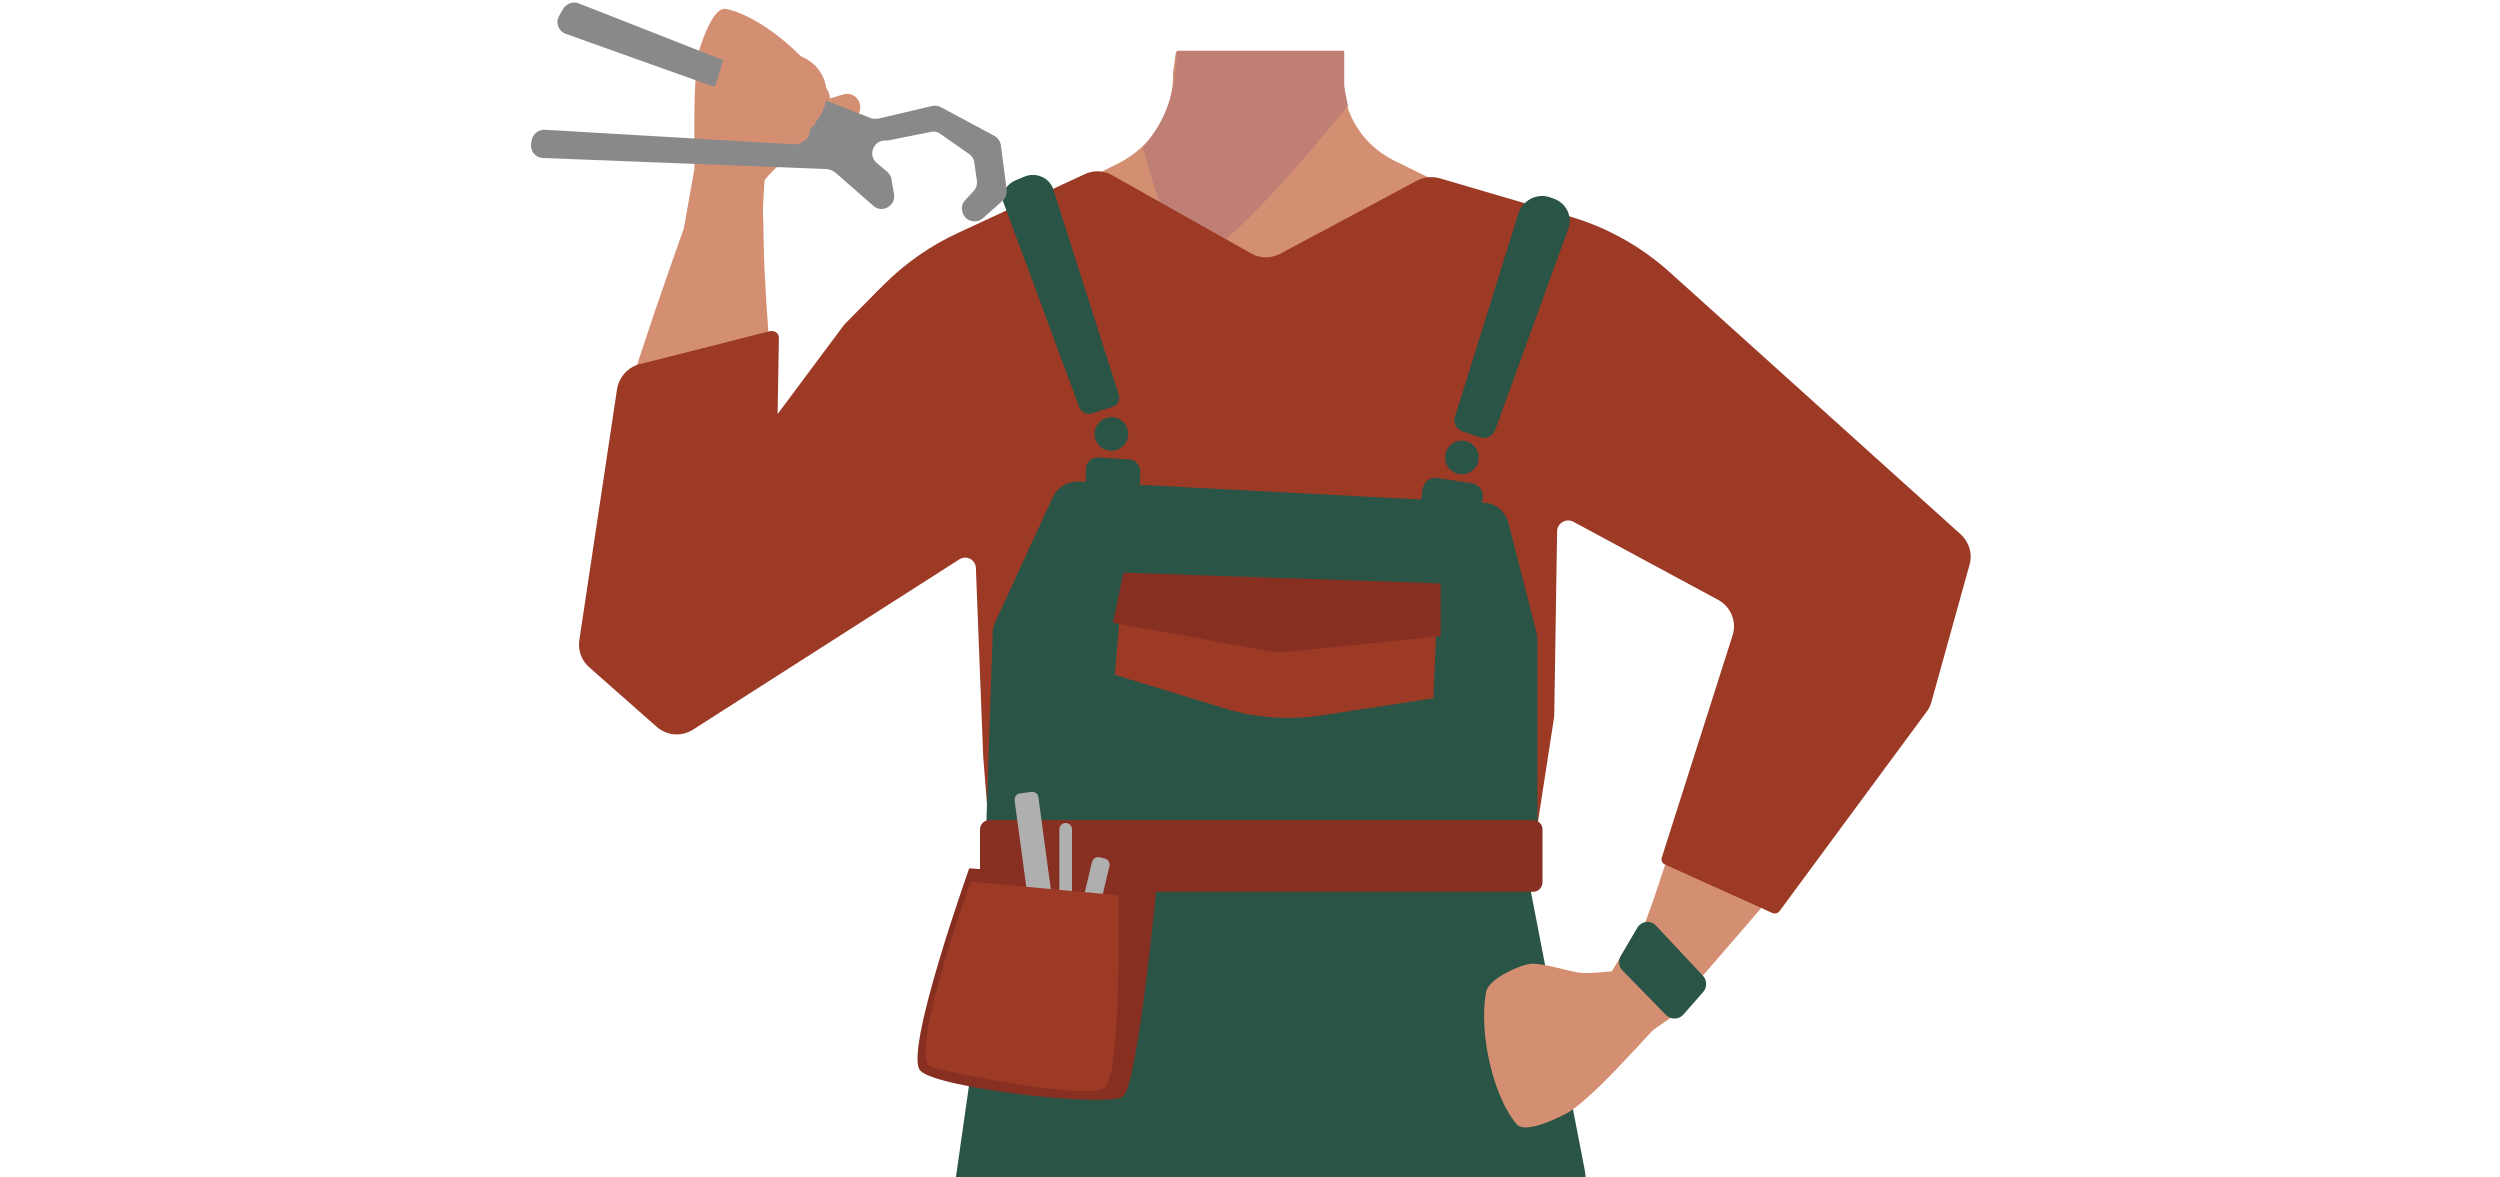 <?xml version="1.0" encoding="utf-8"?>
<!-- Generator: Adobe Illustrator 26.0.2, SVG Export Plug-In . SVG Version: 6.00 Build 0)  -->
<svg version="1.1" id="Layer_1" xmlns="http://www.w3.org/2000/svg" xmlns:xlink="http://www.w3.org/1999/xlink" x="0px" y="0px"
	 viewBox="0 0 788 371" style="enable-background:new 0 0 788 371;" xml:space="preserve">
<style type="text/css">
	.st0{fill:#D48F72;}
	.st1{fill:#BF7F75;}
	.st2{fill:none;stroke:#000000;stroke-width:3;stroke-miterlimit:10;}
	.st3{fill:#473415;}
	.st4{fill:#472E1D;}
	.st5{fill:#9C3A26;}
	.st6{fill:#295446;}
	.st7{fill:#873022;}
	.st8{fill:#AFAFAF;}
	.st9{fill:none;}
	.st10{fill:#898989;}
</style>
<path class="st0" d="M217.1,224c19.9-0.1,26.1-23,27.8-31.4s1.1-26.2,0.9-34.9c-0.7-22.3-4.8-59.8-5.1-81.6
	c-0.2-14.4,0-21.9-9.2-24.2c-8.4-2.1-12.9,11.3-14.7,16.5c-7.5,21.4-22.7,63.2-26.8,86.8c-1.7,9.7-3.3,29.7-1.8,39.4
	C192.5,221.8,211.3,224,217.1,224z"/>
<path class="st0" d="M226.2,63.6c-3.3-1.2-7.6-5-7.2-13.4c0,0-0.9-26.9,1.6-35c1.1-3.6,4.5-13,8.1-12.4c10,1.8,25.7,14.3,32.3,25.9
	c2,3.5-1.2,12.2-3.3,15.3c-2.3,3.4-10.2,6.3-13.1,8.9c-1.6,1.5-3.1,3.2-4.5,4.9C236.5,62.2,230.8,65.2,226.2,63.6z"/>
<path class="st0" d="M595.2,160.7c-18.5-7.2-32.7,11.8-37.4,19c-4.7,7.2-10.7,23.9-13.6,32.1c-7.5,21-17.5,57.3-25.2,77.8
	c-5,13.5-8.1,20.4-0.3,25.9c7,5,16.1-5.8,19.7-9.9c14.8-17.2,44.3-50.4,56.8-70.9c5.1-8.4,14-26.4,16.1-36
	C617.3,171.8,600.6,162.8,595.2,160.7z"/>
<polygon class="st0" points="512.1,299.5 508,306.2 511.3,318.7 515.3,330.8 520.9,324.8 531,317.7 "/>
<path class="st0" d="M516.8,108.8c-0.6,38.4-26.2,33.2-36.9,42.3c-12.6,10.8-8.3,50-17.2,64c-2.5,3.8-11.4,10.1-15.8,9.1
	c-12.5-2.9-24-30.7-34.8-37.7c-6.3-4.1-23.6-3.6-30.2,0c-11.2,6.2-22.3,34.9-34.8,37.7c-4.4,1-13.4-5.2-15.8-9.1
	c-8.9-14-4.6-53.2-17.2-64c-10.6-9.1-36.2-3.9-36.9-42.3c-0.4-26.6,35-37.3,35-37.3l40.1-19.9c2.6-1.3,5-2.9,7.1-4.8
	c0.8-0.7,1.6-1.5,2.3-2.3c0.2-0.2,0.4-0.5,0.6-0.7c4-4.7,6.5-10.4,7.2-16.4c0.2-1.4,0.3-2.8,0.2-4.2l0.4-2.8l0.4-3l0.2-1.1h52.6
	l0.1,4.6v1.3v3.2c0,0.3,0,0.7,0,1l0,0c0,0.6,0.1,1.3,0.2,1.9c0.2,1.5,0.5,3.1,0.9,4.6c2.2,7.7,7.6,14,14.7,17.6L480,70.6
	c1,0.5,2.1,1,3.2,1.3C490,74.3,517.2,85.5,516.8,108.8z"/>
<path class="st1" d="M425,33.2l-1,1.2c-5.1,6.3-28.8,35.1-41.8,44.3c-3.2,2.3-5.7,3.4-7.2,2.7c-6.8-3.3-14.8-35.1-14.8-35.1l0.1-0.1
	c0.6-0.6,1.2-1.2,1.7-1.9c0.3-0.4,0.7-0.8,1-1.3v-0.1c3.3-4.5,5.5-9.7,6.7-15.2c0-0.2,0.1-0.4,0.1-0.6c0.4-2.3,0.7-4.7,0.9-7
	c0.1-1,0.1-2,0.2-3l0.1-1.1h52.7v4.2v6.7l0.1,0.8l0.1,0.7l0.9,4.6L425,33.2z"/>
<path class="st2" d="M459.4,115.7c11.9,25,40.9,38.8,40.9,38.8s53,32.8,70.4,44c8.2,5.3,25.2,16.6,39-3.6l0,0
	c11.3-16.6-2.8-30.4-10.2-36.2c-15-11.8-47.9-32.6-60.5-46.7c-9.4-10.5-19.8-30.3-43.1-36.2c0,0-18.6-6.9-31.8,8.3l-0.5,0.6
	C456.2,93.2,454.5,105.4,459.4,115.7L459.4,115.7z"/>
<path class="st2" d="M336.8,116c-8.5,26.3-35.5,43.8-35.5,43.8s-48.2,39.4-64.1,52.8c-7.5,6.3-22.8,19.7-39.1,1.5l0,0
	c-13.4-15-1.2-30.5,5.4-37.2c13.3-13.7,43.2-38.6,53.9-54.2c7.9-11.6,15.6-32.7,38-41.5c0,0,17.5-9.3,32.6,4l0.6,0.5
	C337.1,93.2,340.3,105.1,336.8,116z"/>
<polygon class="st3" points="318.9,320.6 320.4,298.1 475.4,298.1 477.4,317.6 "/>
<circle class="st4" cx="466.1" cy="291.4" r="4.7"/>
<path class="st5" d="M482.1,276.3l7.7-49.9c0.1-0.4,0.1-0.9,0.1-1.3l0.9-57.6c0-2.6,2.9-4.3,5.2-3l45.6,24.6c4,2.2,5.9,6.9,4.5,11.2
	l-22.3,70c-0.3,0.9,0.1,1.8,1,2.2l33.9,15.3c0.8,0.3,1.7,0.1,2.2-0.6l46.4-62.9c0.7-0.9,1.2-2,1.5-3.1l12-43.2
	c1-3.4-0.1-7.1-2.7-9.5l-91.8-82.7c-9.1-8.2-19.9-14.2-31.6-17.6l-40.9-12c-2.4-0.7-5-0.4-7.1,0.7L403.5,80
	c-2.9,1.5-6.3,1.5-9.1-0.1l-43.9-24.7c-2.7-1.5-5.9-1.6-8.6-0.3L302,73.4c-8.7,4-16.7,9.6-23.5,16.4l-12,12.1
	c-0.2,0.2-0.4,0.4-0.6,0.7l-20.8,27.9l0.4-23.6c0.2-2-1.5-3-3.3-2.4L200.8,115c-3.3,1.2-5.7,4.1-6.3,7.6l-11.9,79.2
	c-0.5,3.2,0.7,6.4,3.1,8.5l21.3,18.8c3.2,2.8,7.8,3.2,11.4,0.9l84-53.7c2.2-1.4,5.1,0.1,5.2,2.7l2.3,59.4l2.5,31.5"/>
<path class="st6" d="M312.4,269.8l1.2,14.5c0,0.2,0,0.4,0,0.6l-13,91.1c0.2,9.2,7,16.7,15.8,18c3.3,0.5,6.5,1,9.7,1.7l40.6,6.2
	c24.9,5.8,50.9,5.1,75.5-2.1l39.5-8.9c11.3-0.3,19.7-10.5,17.9-21.6l-17.4-90c-0.2-1-0.2-2,0-3"/>
<path class="st6" d="M320.2,56.8l2.6-1.1c3.8-1.6,8.1,0.4,9.2,4l20.7,64.9c0.4,1.5-0.4,3.1-2,3.6l-6.5,2.1c-1.7,0.5-3.4-0.3-4-1.9
	l-23.7-64C315.2,61.6,316.9,58.2,320.2,56.8z"/>
<path class="st6" d="M490.2,62.8l-1.1-0.4c-4.1-1.8-8.9,0.4-10.4,4.6l-20.1,64.4c-0.6,1.9,0.4,3.9,2.4,4.6l5.3,1.8
	c2,0.7,4.3-0.3,5-2.3l23.1-63.6C495.6,68.2,493.8,64.3,490.2,62.8z"/>
<circle class="st6" cx="350.3" cy="136.8" r="5.3"/>
<circle class="st6" cx="460.8" cy="144.2" r="5.3"/>
<path class="st6" d="M339.9,151.8l128,6.7c3.5,0.1,6.5,2.7,7.5,6.1l8.9,34.8c0.1,0.7,0.3,1.3,0.3,2v67.1h-174l2.3-69.1
	c0-1.1,0.3-2.1,0.7-3.1l18.3-39.7C333.5,153.5,336.5,151.7,339.9,151.8z"/>
<path class="st6" d="M355.2,155.5l-9.5-0.6c-2.1-0.1-3.7-2-3.5-4.1l0.1-3.1c0.1-2.1,2-3.7,4.1-3.5l9.5,0.6c2.1,0.1,3.7,2,3.5,4.1
	l-0.1,3.1C359.2,153.9,357.4,155.5,355.2,155.5z"/>
<path class="st6" d="M461.8,165.6l-10.6-1.6c-2.3-0.3-4-2.4-3.5-4.8l0.7-5c0.3-2.3,2.4-4,4.8-3.5l10.6,1.6c2.3,0.3,4,2.4,3.5,4.8
	l-0.7,5C466.2,164.3,464.1,166,461.8,165.6z"/>
<path class="st5" d="M354.1,180.8l-2.7,31.9l35.3,10.8c9.4,2.8,19.4,3.5,29.1,2.1l36-5.5l1.4-32.5L354.1,180.8z"/>
<path class="st7" d="M354.1,180.5l-3.3,15.8l48.8,8.9c2,0.4,4.1,0.4,6.1,0.3l48.4-5v-16.6L354.1,180.5z"/>
<path class="st7" d="M483.2,281.1H311.9c-1.7,0-3-1.3-3-3v-16.6c0-1.7,1.3-3,3-3h171.3c1.7,0,3,1.3,3,3v16.6
	C486.2,279.8,484.8,281.1,483.2,281.1z"/>
<path class="st7" d="M305.5,273.7c0,0-20.8,58.2-15.4,63.8c5.4,5.6,59.2,11.7,63.9,8.1s10.7-67.7,10.7-67.7L305.5,273.7z"/>
<path class="st8" d="M331.7,298.6l-3.6,0.5c-1.1,0.1-2.1-0.6-2.2-1.7l-6.1-45.1c-0.1-1.1,0.6-2.1,1.7-2.2l3.6-0.5
	c1.1-0.1,2.1,0.6,2.2,1.7l6.1,45.1C333.6,297.4,332.8,298.4,331.7,298.6z"/>
<path class="st8" d="M335.9,299L335.9,299c-1.1,0-2-0.9-2-2v-35.6c0-1.1,0.9-2,2-2l0,0c1.1,0,2,0.9,2,2V297
	C337.8,298.1,337,299,335.9,299z"/>
<path class="st8" d="M341.5,298.8l-1.6-0.4c-1.1-0.3-1.7-1.3-1.5-2.4l5.8-24.3c0.3-1.1,1.3-1.7,2.4-1.5l1.6,0.4
	c1.1,0.3,1.7,1.3,1.5,2.4l-5.8,24.3C343.6,298.4,342.5,299.1,341.5,298.8z"/>
<path class="st5" d="M306,277.9c0,0-20.4,56.4-12.4,58.5s49.1,10.5,54.6,6.4c5.4-4.1,4.3-60.6,4.3-60.6L306,277.9z"/>
<path class="st0" d="M245.2,47l0.7,1.3c1.2,2.1,4.1,2.6,6,1.3l17.6-12.4c0.9-0.6,1.5-1.6,1.6-2.7l0,0c0.5-3.1-2.3-5.7-5.4-4.7
	l-3.9,1.2c-2.5,0.8-5.2-0.9-5.3-3.6l-0.3-3.2"/>
<path class="st9" d="M435.3,256.5c16.2,5.2,23.2,9.6,27,16.6c3.1,5.6,6,18.5,6.3,24.9c0.5,15.1-7.8,52.9-21.9,65.6
	c-14.4,12.9-84.8,12.9-99.2,0C333.4,351,325,313.1,325.6,298c0.2-6.4,3.2-19.3,6.3-24.9c3.8-6.9,10.9-11.3,27-16.6
	c18.5-6,37.3-5,37.3-5S416.8,250.5,435.3,256.5z"/>
<polygon class="st0" points="240.4,66.9 241.1,54.8 229,51.6 218.9,44.9 218.9,53.1 215.6,71.7 "/>
<path class="st10" d="M182.5,1.1l91.9,36.1c0.8,0.3,1.6,0.3,2.4,0.2l17-4c1-0.2,2-0.1,2.8,0.4l16.8,9c1.1,0.6,1.9,1.7,2.1,3.1
	l1.8,13.9c0.1,1.3-0.3,2.7-1.3,3.5l-6.2,5.5c-2.2,1.9-5.7,0.9-6.4-1.9l0,0c-0.5-1.4-0.1-2.9,0.9-3.9l2.6-2.8c0.8-0.9,1.2-2.1,1-3.4
	l-0.8-5.6c-0.1-1.1-0.8-2.1-1.7-2.7l-9-6.3c-0.9-0.7-2-0.9-3.1-0.6l-13,2.6c-0.1,0-0.3,0.1-0.6,0.1h-1c-3.5,0.2-5.2,4.7-2.3,7.1
	l3.3,2.8c0.7,0.6,1.2,1.5,1.3,2.4l0.8,4.6c0.7,3.7-3.9,6.2-6.6,3.6l-11.9-10.4c-0.7-0.6-1.6-0.9-2.5-1.1l-89.6-3.5
	c-2.3,0-4.1-2.1-3.8-4.4l0.1-0.9c0.3-2.1,2.1-3.7,4.2-3.6l78.6,4.6c1,0.1,1.9-0.3,2.7-0.8l0.7-0.5c2.6-2,2-5.9-1.1-7l-74.2-26.5
	c-2.5-0.9-3.4-3.7-2.1-5.8l1.2-2.1C178.6,1.1,180.6,0.3,182.5,1.1z"/>
<path class="st0" d="M230.6,7.5c0.2,0.2-3.8,18.7-7.7,25.2c-0.8,1.4-0.2,3.3,1.4,3.9l0.4,0.1c1.1,0.4,2.4-0.1,3-1l4.7-1.1
	c-0.7,1.4,0.1,3.1,1.6,3.6l0,0c1.2,0.5,2.4-0.1,3-1.1l2.9-1.4c-0.5,1.4,0.2,3,1.6,3.5l1,0.3c1.3,0.5,2.6-0.1,3.2-1.3l4.1-1.6
	c-0.4,1.4,0.4,2.8,1.7,3.3l1.9,0.7c1.4,0.5,3.2-0.5,3.6-1.8l1.7-2.8c3.9-6.4,1.4-14.8-5.5-17.9L230.6,7.5z"/>
<path class="st0" d="M521.9,312c2,3.2,3.1,9-3,14.8c0,0-17.6,20.2-25.4,24.3c-3.5,1.8-12.8,6.2-15.4,3.3
	c-7.3-8.4-12.1-28.6-9.7-41.7c0.7-3.9,9.4-8,13.3-8.8c4.3-0.8,13,2.6,17.3,2.8c2.4,0,4.8-0.1,7.2-0.4
	C512.1,305.7,519.1,307.6,521.9,312z"/>
<path class="st6" d="M510.8,301.4l5.3-9c1.3-2.1,4.2-2.5,5.9-0.6l14.8,15.8c1.3,1.4,1.3,3.6,0.1,5l-6.3,7.2
	c-1.4,1.6-3.9,1.7-5.5,0.1l-13.7-14C510.2,304.7,510,302.9,510.8,301.4z"/>
</svg>
